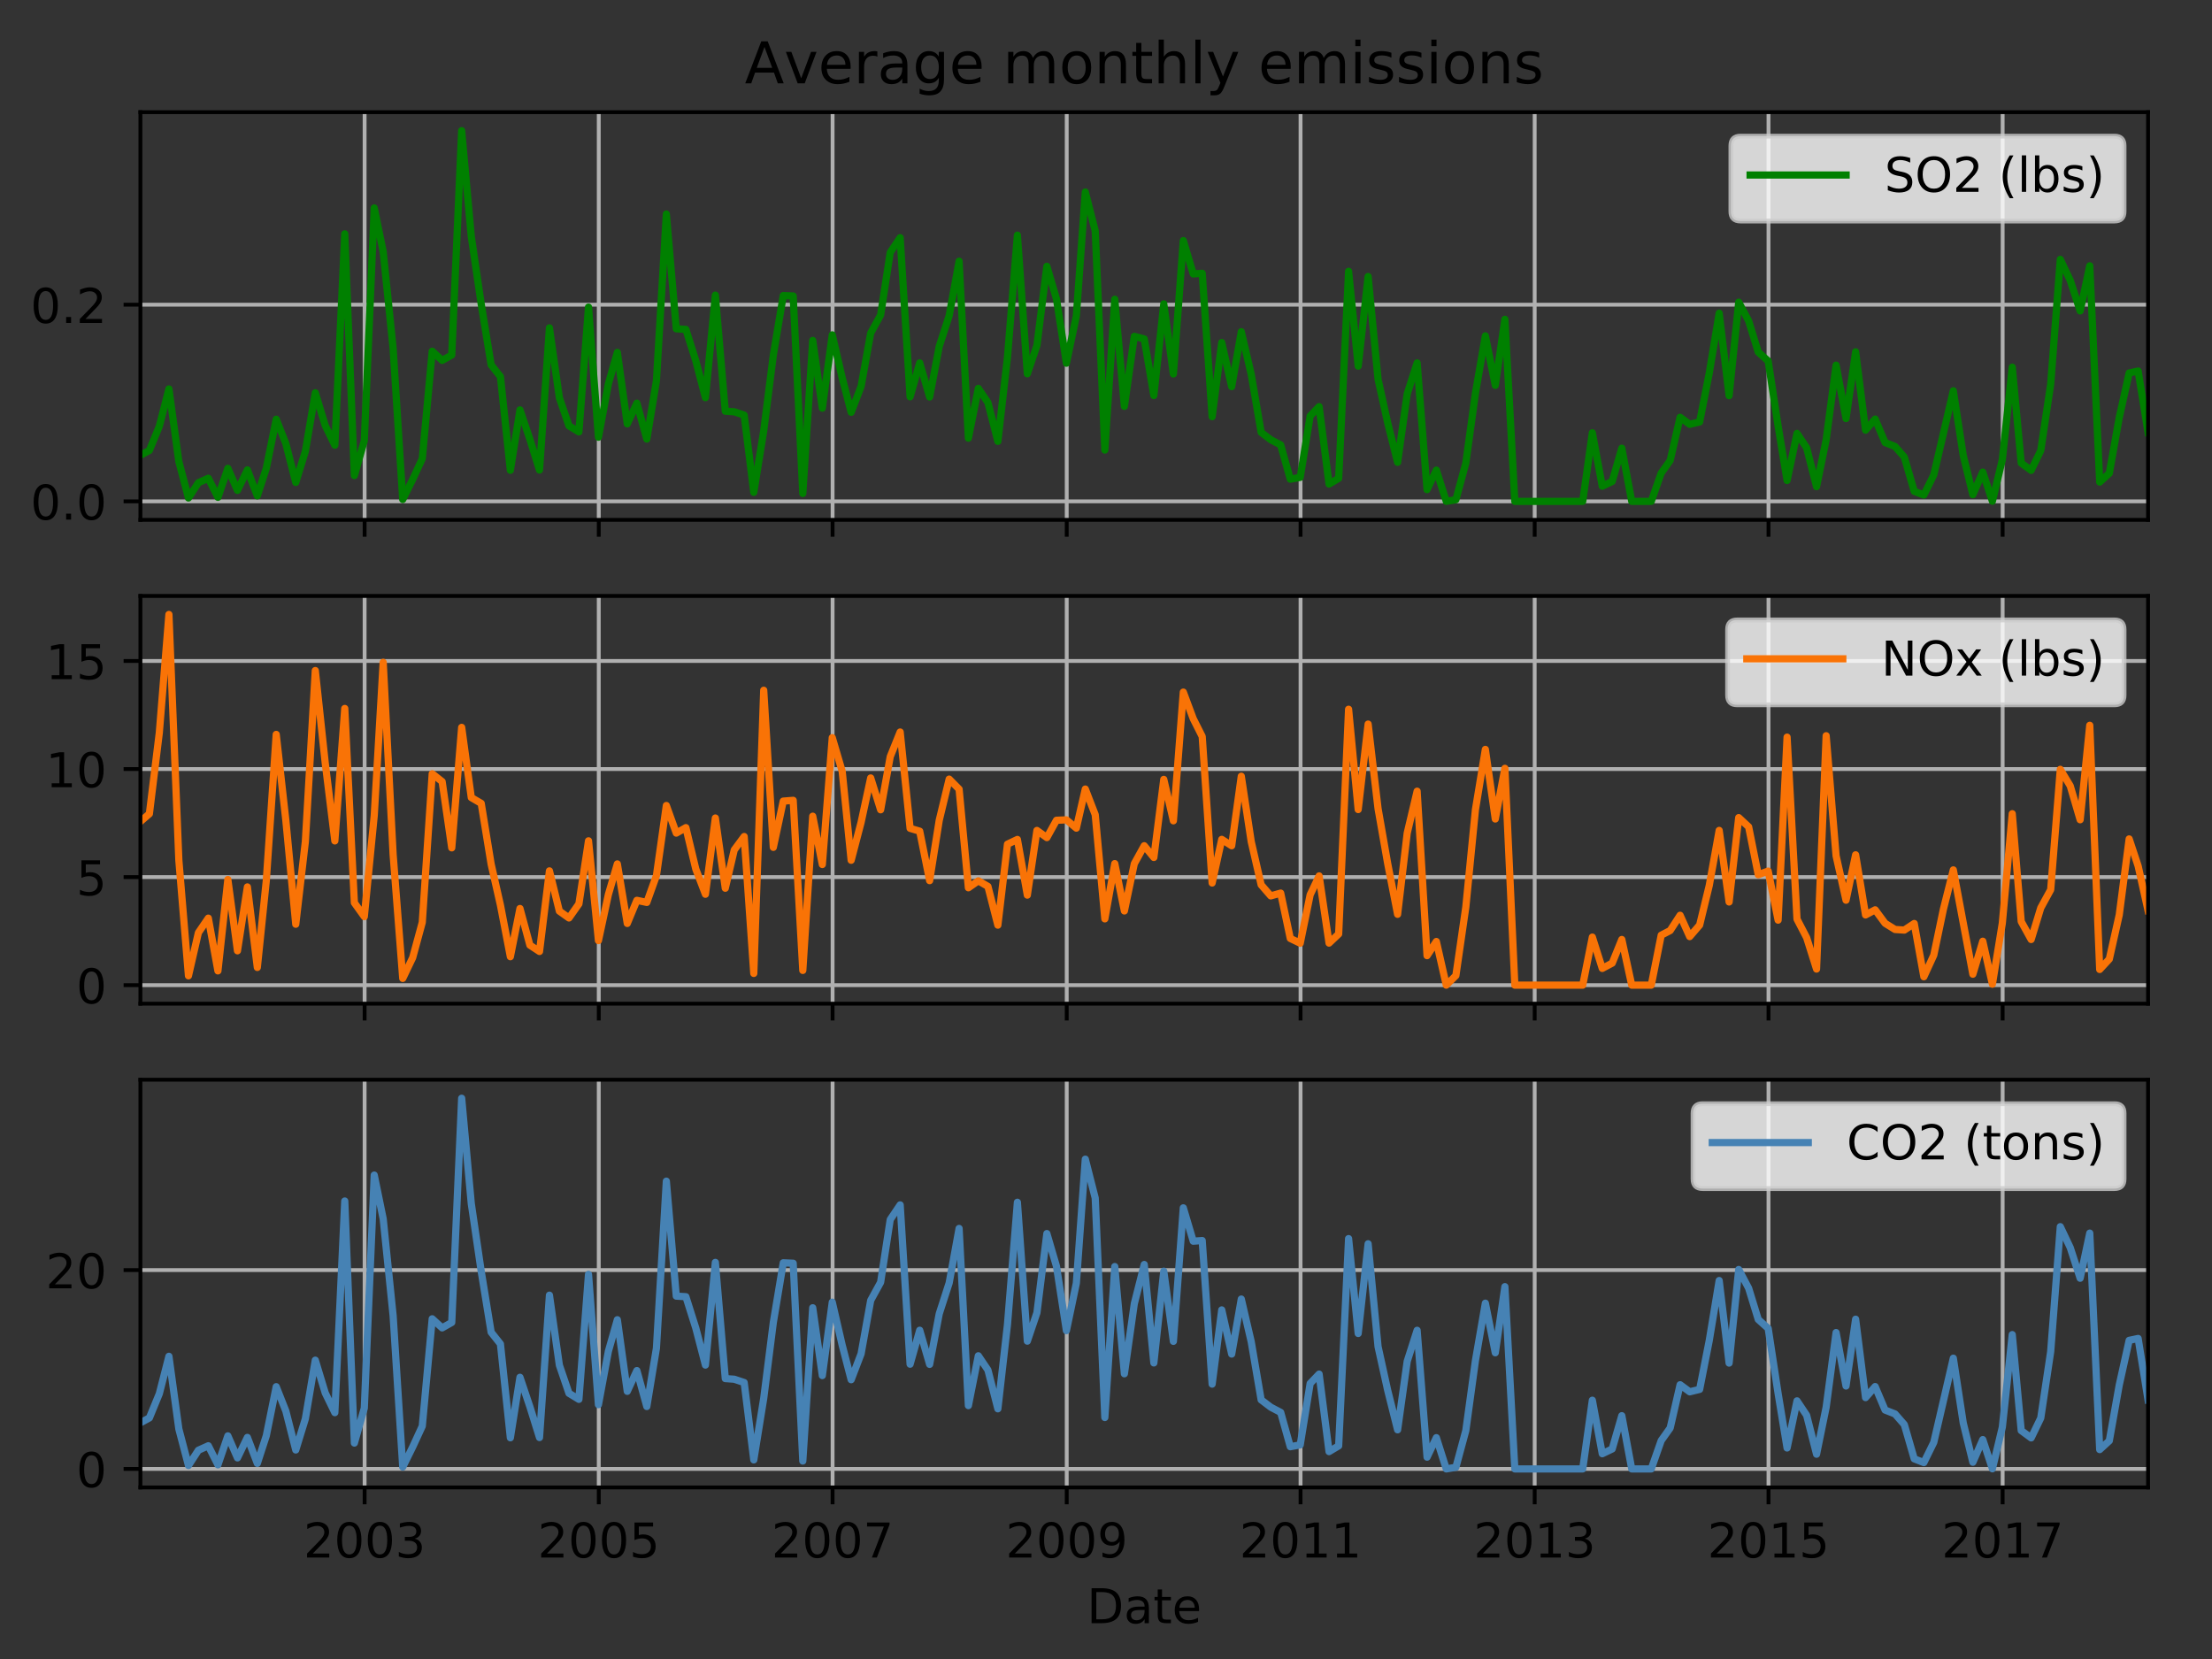 <?xml version="1.0" encoding="utf-8" standalone="no"?>
<!DOCTYPE svg PUBLIC "-//W3C//DTD SVG 1.1//EN"
  "http://www.w3.org/Graphics/SVG/1.1/DTD/svg11.dtd">
<!-- Created with matplotlib (http://matplotlib.org/) -->
<svg height="345.6pt" version="1.1" viewBox="0 0 460.8 345.6" width="460.8pt" xmlns="http://www.w3.org/2000/svg" xmlns:xlink="http://www.w3.org/1999/xlink">
 <rect x="0" y="0" width="460.8" height="345.6" fill="#333333" stroke="none"/>
 <defs>
  <style type="text/css">
*{stroke-linecap:butt;stroke-linejoin:round;}
  </style>
 </defs>
 <g id="figure_1">
  <g id="patch_1">
   <path d="M 0 345.6 
L 460.8 345.6 
L 460.8 0 
L 0 0 
z
" style="fill:none;"/>
  </g>
  <g id="axes_1">
   <g id="patch_2">
    <path d="M 29.25 108.305 
L 447.48 108.305 
L 447.48 23.365 
L 29.25 23.365 
z
" style="fill:none;"/>
   </g>
   <g id="matplotlib.axis_1">
    <g id="xtick_1">
     <g id="line2d_1">
      <path clip-path="url(#pf00d42ad98)" d="M 75.957 108.305 
L 75.957 23.365 
" style="fill:none;stroke:#b0b0b0;stroke-linecap:square;stroke-width:0.8;"/>
     </g>
     <g id="line2d_2">
      <defs>
       <path d="M 0 0 
L 0 3.5 
" id="m9c8cf3b6b3" style="stroke:#000000;stroke-width:0.8;"/>
      </defs>
      <g>
       <use style="stroke:#000000;stroke-width:0.8;" x="75.957" xlink:href="#m9c8cf3b6b3" y="108.305"/>
      </g>
     </g>
    </g>
    <g id="xtick_2">
     <g id="line2d_3">
      <path clip-path="url(#pf00d42ad98)" d="M 124.733 108.305 
L 124.733 23.365 
" style="fill:none;stroke:#b0b0b0;stroke-linecap:square;stroke-width:0.8;"/>
     </g>
     <g id="line2d_4">
      <g>
       <use style="stroke:#000000;stroke-width:0.8;" x="124.733" xlink:href="#m9c8cf3b6b3" y="108.305"/>
      </g>
     </g>
    </g>
    <g id="xtick_3">
     <g id="line2d_5">
      <path clip-path="url(#pf00d42ad98)" d="M 173.442 108.305 
L 173.442 23.365 
" style="fill:none;stroke:#b0b0b0;stroke-linecap:square;stroke-width:0.8;"/>
     </g>
     <g id="line2d_6">
      <g>
       <use style="stroke:#000000;stroke-width:0.8;" x="173.442" xlink:href="#m9c8cf3b6b3" y="108.305"/>
      </g>
     </g>
    </g>
    <g id="xtick_4">
     <g id="line2d_7">
      <path clip-path="url(#pf00d42ad98)" d="M 222.218 108.305 
L 222.218 23.365 
" style="fill:none;stroke:#b0b0b0;stroke-linecap:square;stroke-width:0.8;"/>
     </g>
     <g id="line2d_8">
      <g>
       <use style="stroke:#000000;stroke-width:0.8;" x="222.218" xlink:href="#m9c8cf3b6b3" y="108.305"/>
      </g>
     </g>
    </g>
    <g id="xtick_5">
     <g id="line2d_9">
      <path clip-path="url(#pf00d42ad98)" d="M 270.927 108.305 
L 270.927 23.365 
" style="fill:none;stroke:#b0b0b0;stroke-linecap:square;stroke-width:0.8;"/>
     </g>
     <g id="line2d_10">
      <g>
       <use style="stroke:#000000;stroke-width:0.8;" x="270.927" xlink:href="#m9c8cf3b6b3" y="108.305"/>
      </g>
     </g>
    </g>
    <g id="xtick_6">
     <g id="line2d_11">
      <path clip-path="url(#pf00d42ad98)" d="M 319.702 108.305 
L 319.702 23.365 
" style="fill:none;stroke:#b0b0b0;stroke-linecap:square;stroke-width:0.8;"/>
     </g>
     <g id="line2d_12">
      <g>
       <use style="stroke:#000000;stroke-width:0.8;" x="319.702" xlink:href="#m9c8cf3b6b3" y="108.305"/>
      </g>
     </g>
    </g>
    <g id="xtick_7">
     <g id="line2d_13">
      <path clip-path="url(#pf00d42ad98)" d="M 368.411 108.305 
L 368.411 23.365 
" style="fill:none;stroke:#b0b0b0;stroke-linecap:square;stroke-width:0.8;"/>
     </g>
     <g id="line2d_14">
      <g>
       <use style="stroke:#000000;stroke-width:0.8;" x="368.411" xlink:href="#m9c8cf3b6b3" y="108.305"/>
      </g>
     </g>
    </g>
    <g id="xtick_8">
     <g id="line2d_15">
      <path clip-path="url(#pf00d42ad98)" d="M 417.187 108.305 
L 417.187 23.365 
" style="fill:none;stroke:#b0b0b0;stroke-linecap:square;stroke-width:0.8;"/>
     </g>
     <g id="line2d_16">
      <g>
       <use style="stroke:#000000;stroke-width:0.8;" x="417.187" xlink:href="#m9c8cf3b6b3" y="108.305"/>
      </g>
     </g>
    </g>
   </g>
   <g id="matplotlib.axis_2">
    <g id="ytick_1">
     <g id="line2d_17">
      <path clip-path="url(#pf00d42ad98)" d="M 29.25 104.444 
L 447.48 104.444 
" style="fill:none;stroke:#b0b0b0;stroke-linecap:square;stroke-width:0.8;"/>
     </g>
     <g id="line2d_18">
      <defs>
       <path d="M 0 0 
L -3.5 0 
" id="m1a38ab1ca1" style="stroke:#000000;stroke-width:0.8;"/>
      </defs>
      <g>
       <use style="stroke:#000000;stroke-width:0.8;" x="29.25" xlink:href="#m1a38ab1ca1" y="104.444"/>
      </g>
     </g>
     <g id="text_1">
      <!-- 0.0 -->
      <defs>
       <path d="M 31.781 66.406 
Q 24.172 66.406 20.328 58.906 
Q 16.5 51.422 16.5 36.375 
Q 16.5 21.391 20.328 13.891 
Q 24.172 6.391 31.781 6.391 
Q 39.453 6.391 43.281 13.891 
Q 47.125 21.391 47.125 36.375 
Q 47.125 51.422 43.281 58.906 
Q 39.453 66.406 31.781 66.406 
z
M 31.781 74.219 
Q 44.047 74.219 50.516 64.516 
Q 56.984 54.828 56.984 36.375 
Q 56.984 17.969 50.516 8.266 
Q 44.047 -1.422 31.781 -1.422 
Q 19.531 -1.422 13.062 8.266 
Q 6.594 17.969 6.594 36.375 
Q 6.594 54.828 13.062 64.516 
Q 19.531 74.219 31.781 74.219 
z
" id="DejaVuSans-30"/>
       <path d="M 10.688 12.406 
L 21 12.406 
L 21 0 
L 10.688 0 
z
" id="DejaVuSans-2e"/>
      </defs>
      <g transform="translate(6.347 108.243)scale(0.1 -0.1)">
       <use xlink:href="#DejaVuSans-30"/>
       <use x="63.623" xlink:href="#DejaVuSans-2e"/>
       <use x="95.41" xlink:href="#DejaVuSans-30"/>
      </g>
     </g>
    </g>
    <g id="ytick_2">
     <g id="line2d_19">
      <path clip-path="url(#pf00d42ad98)" d="M 29.25 63.475 
L 447.48 63.475 
" style="fill:none;stroke:#b0b0b0;stroke-linecap:square;stroke-width:0.8;"/>
     </g>
     <g id="line2d_20">
      <g>
       <use style="stroke:#000000;stroke-width:0.8;" x="29.25" xlink:href="#m1a38ab1ca1" y="63.475"/>
      </g>
     </g>
     <g id="text_2">
      <!-- 0.2 -->
      <defs>
       <path d="M 19.188 8.297 
L 53.609 8.297 
L 53.609 0 
L 7.328 0 
L 7.328 8.297 
Q 12.938 14.109 22.625 23.891 
Q 32.328 33.688 34.812 36.531 
Q 39.547 41.844 41.422 45.531 
Q 43.312 49.219 43.312 52.781 
Q 43.312 58.594 39.234 62.25 
Q 35.156 65.922 28.609 65.922 
Q 23.969 65.922 18.812 64.312 
Q 13.672 62.703 7.812 59.422 
L 7.812 69.391 
Q 13.766 71.781 18.938 73 
Q 24.125 74.219 28.422 74.219 
Q 39.75 74.219 46.484 68.547 
Q 53.219 62.891 53.219 53.422 
Q 53.219 48.922 51.531 44.891 
Q 49.859 40.875 45.406 35.406 
Q 44.188 33.984 37.641 27.219 
Q 31.109 20.453 19.188 8.297 
z
" id="DejaVuSans-32"/>
      </defs>
      <g transform="translate(6.347 67.274)scale(0.1 -0.1)">
       <use xlink:href="#DejaVuSans-30"/>
       <use x="63.623" xlink:href="#DejaVuSans-2e"/>
       <use x="95.41" xlink:href="#DejaVuSans-32"/>
      </g>
     </g>
    </g>
   </g>
   <g id="line2d_21">
    <path clip-path="url(#pf00d42ad98)" d="M 29.25 94.85 
L 31.119 93.836 
L 33.187 88.806 
L 35.189 81.023 
L 37.257 96.144 
L 39.259 103.74 
L 41.327 100.558 
L 43.396 99.628 
L 45.398 103.598 
L 47.466 97.567 
L 49.468 102.151 
L 51.536 97.891 
L 53.605 103.296 
L 55.473 97.549 
L 57.541 87.335 
L 59.543 92.396 
L 61.612 100.5 
L 63.613 94.013 
L 65.682 81.826 
L 67.75 88.638 
L 69.752 92.742 
L 71.821 48.715 
L 73.822 99.064 
L 75.891 91.803 
L 77.959 43.318 
L 79.827 52.43 
L 81.896 72.584 
L 83.898 104.056 
L 85.966 99.879 
L 87.968 95.548 
L 90.036 73.169 
L 92.105 75.073 
L 94.107 73.96 
L 96.175 27.226 
L 98.177 49.259 
L 100.245 63.336 
L 102.314 76.011 
L 104.249 78.452 
L 106.317 97.968 
L 108.319 85.383 
L 110.387 91.508 
L 112.389 97.917 
L 114.458 68.304 
L 116.526 82.859 
L 118.528 88.711 
L 120.596 89.972 
L 122.598 63.975 
L 124.666 91.081 
L 126.735 79.98 
L 128.603 73.415 
L 130.672 88.304 
L 132.673 83.985 
L 134.742 91.464 
L 136.744 79.346 
L 138.812 44.593 
L 140.88 68.493 
L 142.882 68.622 
L 144.951 75.16 
L 146.952 82.839 
L 149.021 61.479 
L 151.089 85.658 
L 152.958 85.781 
L 155.026 86.476 
L 157.028 102.565 
L 159.096 89.751 
L 161.098 73.974 
L 163.167 61.572 
L 165.235 61.656 
L 167.237 102.803 
L 169.305 70.92 
L 171.307 85.024 
L 173.375 69.758 
L 175.444 78.696 
L 177.312 85.89 
L 179.381 80.5 
L 181.382 69.39 
L 183.451 65.623 
L 185.453 52.576 
L 187.521 49.519 
L 189.589 82.664 
L 191.591 75.594 
L 193.66 82.702 
L 195.661 72.159 
L 197.73 65.76 
L 199.798 54.422 
L 201.733 91.277 
L 203.802 80.907 
L 205.804 83.868 
L 207.872 91.941 
L 209.874 74.42 
L 211.942 48.986 
L 214.011 77.866 
L 216.012 71.959 
L 218.081 55.472 
L 220.083 62.294 
L 222.151 75.666 
L 224.22 65.81 
L 226.088 40 
L 228.156 48.098 
L 230.158 93.751 
L 232.226 62.347 
L 234.228 84.651 
L 236.297 70.063 
L 238.365 70.604 
L 240.367 82.391 
L 242.435 63.299 
L 244.437 77.9 
L 246.506 50.121 
L 248.574 57.064 
L 250.442 56.932 
L 252.511 86.802 
L 254.512 71.361 
L 256.581 80.546 
L 258.583 69.102 
L 260.651 77.969 
L 262.72 90.069 
L 264.721 91.6 
L 266.79 92.683 
L 268.792 99.824 
L 270.86 99.444 
L 272.928 86.668 
L 274.797 84.714 
L 276.865 100.839 
L 278.867 99.649 
L 280.935 56.523 
L 282.937 76.27 
L 285.006 57.604 
L 287.074 79.001 
L 289.076 88.07 
L 291.144 96.311 
L 293.146 82.054 
L 295.214 75.598 
L 297.283 101.999 
L 299.218 97.939 
L 301.286 104.444 
L 303.288 104.108 
L 305.357 96.468 
L 307.358 81.912 
L 309.427 69.965 
L 311.495 80.28 
L 313.497 66.522 
L 315.565 104.444 
L 329.711 104.444 
L 331.713 90.155 
L 333.781 101.286 
L 335.85 100.291 
L 337.851 93.367 
L 339.92 104.444 
L 343.99 104.444 
L 346.059 98.55 
L 347.927 95.928 
L 349.995 86.929 
L 351.997 88.397 
L 354.066 87.898 
L 356.067 77.735 
L 358.136 65.247 
L 360.204 82.425 
L 362.206 62.95 
L 364.274 66.849 
L 366.276 73.348 
L 368.345 75.206 
L 370.413 88.75 
L 372.281 100.089 
L 374.35 90.281 
L 376.352 93.276 
L 378.42 101.382 
L 380.422 91.6 
L 382.49 76.071 
L 384.559 87.193 
L 386.56 73.291 
L 388.629 89.606 
L 390.631 87.306 
L 392.699 92.191 
L 394.768 93.008 
L 396.703 95.214 
L 398.771 102.348 
L 400.773 103.127 
L 402.841 98.924 
L 406.911 81.405 
L 408.98 94.883 
L 410.982 103.054 
L 413.05 98.345 
L 415.052 104.419 
L 417.12 95.778 
L 419.189 76.495 
L 421.057 96.463 
L 423.126 97.986 
L 425.127 93.856 
L 427.196 80.031 
L 429.197 54.036 
L 431.266 58.4 
L 433.334 64.769 
L 435.336 55.375 
L 437.405 100.428 
L 439.406 98.593 
L 441.475 86.997 
L 443.543 77.696 
L 445.412 77.294 
L 447.48 90.087 
L 447.48 90.087 
" style="fill:none;stroke:#008000;stroke-linecap:square;stroke-width:1.5;"/>
   </g>
   <g id="patch_3">
    <path d="M 29.25 108.305 
L 29.25 23.365 
" style="fill:none;stroke:#000000;stroke-linecap:square;stroke-linejoin:miter;stroke-width:0.8;"/>
   </g>
   <g id="patch_4">
    <path d="M 447.48 108.305 
L 447.48 23.365 
" style="fill:none;stroke:#000000;stroke-linecap:square;stroke-linejoin:miter;stroke-width:0.8;"/>
   </g>
   <g id="patch_5">
    <path d="M 29.25 108.305 
L 447.48 108.305 
" style="fill:none;stroke:#000000;stroke-linecap:square;stroke-linejoin:miter;stroke-width:0.8;"/>
   </g>
   <g id="patch_6">
    <path d="M 29.25 23.365 
L 447.48 23.365 
" style="fill:none;stroke:#000000;stroke-linecap:square;stroke-linejoin:miter;stroke-width:0.8;"/>
   </g>
   <g id="text_3">
    <!-- Average monthly emissions -->
    <defs>
     <path d="M 34.188 63.188 
L 20.797 26.906 
L 47.609 26.906 
z
M 28.609 72.906 
L 39.797 72.906 
L 67.578 0 
L 57.328 0 
L 50.688 18.703 
L 17.828 18.703 
L 11.188 0 
L 0.781 0 
z
" id="DejaVuSans-41"/>
     <path d="M 2.984 54.688 
L 12.5 54.688 
L 29.594 8.797 
L 46.688 54.688 
L 56.203 54.688 
L 35.688 0 
L 23.484 0 
z
" id="DejaVuSans-76"/>
     <path d="M 56.203 29.594 
L 56.203 25.203 
L 14.891 25.203 
Q 15.484 15.922 20.484 11.062 
Q 25.484 6.203 34.422 6.203 
Q 39.594 6.203 44.453 7.469 
Q 49.312 8.734 54.109 11.281 
L 54.109 2.781 
Q 49.266 0.734 44.188 -0.344 
Q 39.109 -1.422 33.891 -1.422 
Q 20.797 -1.422 13.156 6.188 
Q 5.516 13.812 5.516 26.812 
Q 5.516 40.234 12.766 48.109 
Q 20.016 56 32.328 56 
Q 43.359 56 49.781 48.891 
Q 56.203 41.797 56.203 29.594 
z
M 47.219 32.234 
Q 47.125 39.594 43.094 43.984 
Q 39.062 48.391 32.422 48.391 
Q 24.906 48.391 20.391 44.141 
Q 15.875 39.891 15.188 32.172 
z
" id="DejaVuSans-65"/>
     <path d="M 41.109 46.297 
Q 39.594 47.172 37.812 47.578 
Q 36.031 48 33.891 48 
Q 26.266 48 22.188 43.047 
Q 18.109 38.094 18.109 28.812 
L 18.109 0 
L 9.078 0 
L 9.078 54.688 
L 18.109 54.688 
L 18.109 46.188 
Q 20.953 51.172 25.484 53.578 
Q 30.031 56 36.531 56 
Q 37.453 56 38.578 55.875 
Q 39.703 55.766 41.062 55.516 
z
" id="DejaVuSans-72"/>
     <path d="M 34.281 27.484 
Q 23.391 27.484 19.188 25 
Q 14.984 22.516 14.984 16.5 
Q 14.984 11.719 18.141 8.906 
Q 21.297 6.109 26.703 6.109 
Q 34.188 6.109 38.703 11.406 
Q 43.219 16.703 43.219 25.484 
L 43.219 27.484 
z
M 52.203 31.203 
L 52.203 0 
L 43.219 0 
L 43.219 8.297 
Q 40.141 3.328 35.547 0.953 
Q 30.953 -1.422 24.312 -1.422 
Q 15.922 -1.422 10.953 3.297 
Q 6 8.016 6 15.922 
Q 6 25.141 12.172 29.828 
Q 18.359 34.516 30.609 34.516 
L 43.219 34.516 
L 43.219 35.406 
Q 43.219 41.609 39.141 45 
Q 35.062 48.391 27.688 48.391 
Q 23 48.391 18.547 47.266 
Q 14.109 46.141 10.016 43.891 
L 10.016 52.203 
Q 14.938 54.109 19.578 55.047 
Q 24.219 56 28.609 56 
Q 40.484 56 46.344 49.844 
Q 52.203 43.703 52.203 31.203 
z
" id="DejaVuSans-61"/>
     <path d="M 45.406 27.984 
Q 45.406 37.75 41.375 43.109 
Q 37.359 48.484 30.078 48.484 
Q 22.859 48.484 18.828 43.109 
Q 14.797 37.75 14.797 27.984 
Q 14.797 18.266 18.828 12.891 
Q 22.859 7.516 30.078 7.516 
Q 37.359 7.516 41.375 12.891 
Q 45.406 18.266 45.406 27.984 
z
M 54.391 6.781 
Q 54.391 -7.172 48.188 -13.984 
Q 42 -20.797 29.203 -20.797 
Q 24.469 -20.797 20.266 -20.094 
Q 16.062 -19.391 12.109 -17.922 
L 12.109 -9.188 
Q 16.062 -11.328 19.922 -12.344 
Q 23.781 -13.375 27.781 -13.375 
Q 36.625 -13.375 41.016 -8.766 
Q 45.406 -4.156 45.406 5.172 
L 45.406 9.625 
Q 42.625 4.781 38.281 2.391 
Q 33.938 0 27.875 0 
Q 17.828 0 11.672 7.656 
Q 5.516 15.328 5.516 27.984 
Q 5.516 40.672 11.672 48.328 
Q 17.828 56 27.875 56 
Q 33.938 56 38.281 53.609 
Q 42.625 51.219 45.406 46.391 
L 45.406 54.688 
L 54.391 54.688 
z
" id="DejaVuSans-67"/>
     <path id="DejaVuSans-20"/>
     <path d="M 52 44.188 
Q 55.375 50.25 60.062 53.125 
Q 64.75 56 71.094 56 
Q 79.641 56 84.281 50.016 
Q 88.922 44.047 88.922 33.016 
L 88.922 0 
L 79.891 0 
L 79.891 32.719 
Q 79.891 40.578 77.094 44.375 
Q 74.312 48.188 68.609 48.188 
Q 61.625 48.188 57.562 43.547 
Q 53.516 38.922 53.516 30.906 
L 53.516 0 
L 44.484 0 
L 44.484 32.719 
Q 44.484 40.625 41.703 44.406 
Q 38.922 48.188 33.109 48.188 
Q 26.219 48.188 22.156 43.531 
Q 18.109 38.875 18.109 30.906 
L 18.109 0 
L 9.078 0 
L 9.078 54.688 
L 18.109 54.688 
L 18.109 46.188 
Q 21.188 51.219 25.484 53.609 
Q 29.781 56 35.688 56 
Q 41.656 56 45.828 52.969 
Q 50 49.953 52 44.188 
z
" id="DejaVuSans-6d"/>
     <path d="M 30.609 48.391 
Q 23.391 48.391 19.188 42.75 
Q 14.984 37.109 14.984 27.297 
Q 14.984 17.484 19.156 11.844 
Q 23.344 6.203 30.609 6.203 
Q 37.797 6.203 41.984 11.859 
Q 46.188 17.531 46.188 27.297 
Q 46.188 37.016 41.984 42.703 
Q 37.797 48.391 30.609 48.391 
z
M 30.609 56 
Q 42.328 56 49.016 48.375 
Q 55.719 40.766 55.719 27.297 
Q 55.719 13.875 49.016 6.219 
Q 42.328 -1.422 30.609 -1.422 
Q 18.844 -1.422 12.172 6.219 
Q 5.516 13.875 5.516 27.297 
Q 5.516 40.766 12.172 48.375 
Q 18.844 56 30.609 56 
z
" id="DejaVuSans-6f"/>
     <path d="M 54.891 33.016 
L 54.891 0 
L 45.906 0 
L 45.906 32.719 
Q 45.906 40.484 42.875 44.328 
Q 39.844 48.188 33.797 48.188 
Q 26.516 48.188 22.312 43.547 
Q 18.109 38.922 18.109 30.906 
L 18.109 0 
L 9.078 0 
L 9.078 54.688 
L 18.109 54.688 
L 18.109 46.188 
Q 21.344 51.125 25.703 53.562 
Q 30.078 56 35.797 56 
Q 45.219 56 50.047 50.172 
Q 54.891 44.344 54.891 33.016 
z
" id="DejaVuSans-6e"/>
     <path d="M 18.312 70.219 
L 18.312 54.688 
L 36.812 54.688 
L 36.812 47.703 
L 18.312 47.703 
L 18.312 18.016 
Q 18.312 11.328 20.141 9.422 
Q 21.969 7.516 27.594 7.516 
L 36.812 7.516 
L 36.812 0 
L 27.594 0 
Q 17.188 0 13.234 3.875 
Q 9.281 7.766 9.281 18.016 
L 9.281 47.703 
L 2.688 47.703 
L 2.688 54.688 
L 9.281 54.688 
L 9.281 70.219 
z
" id="DejaVuSans-74"/>
     <path d="M 54.891 33.016 
L 54.891 0 
L 45.906 0 
L 45.906 32.719 
Q 45.906 40.484 42.875 44.328 
Q 39.844 48.188 33.797 48.188 
Q 26.516 48.188 22.312 43.547 
Q 18.109 38.922 18.109 30.906 
L 18.109 0 
L 9.078 0 
L 9.078 75.984 
L 18.109 75.984 
L 18.109 46.188 
Q 21.344 51.125 25.703 53.562 
Q 30.078 56 35.797 56 
Q 45.219 56 50.047 50.172 
Q 54.891 44.344 54.891 33.016 
z
" id="DejaVuSans-68"/>
     <path d="M 9.422 75.984 
L 18.406 75.984 
L 18.406 0 
L 9.422 0 
z
" id="DejaVuSans-6c"/>
     <path d="M 32.172 -5.078 
Q 28.375 -14.844 24.75 -17.812 
Q 21.141 -20.797 15.094 -20.797 
L 7.906 -20.797 
L 7.906 -13.281 
L 13.188 -13.281 
Q 16.891 -13.281 18.938 -11.516 
Q 21 -9.766 23.484 -3.219 
L 25.094 0.875 
L 2.984 54.688 
L 12.5 54.688 
L 29.594 11.922 
L 46.688 54.688 
L 56.203 54.688 
z
" id="DejaVuSans-79"/>
     <path d="M 9.422 54.688 
L 18.406 54.688 
L 18.406 0 
L 9.422 0 
z
M 9.422 75.984 
L 18.406 75.984 
L 18.406 64.594 
L 9.422 64.594 
z
" id="DejaVuSans-69"/>
     <path d="M 44.281 53.078 
L 44.281 44.578 
Q 40.484 46.531 36.375 47.5 
Q 32.281 48.484 27.875 48.484 
Q 21.188 48.484 17.844 46.438 
Q 14.5 44.391 14.5 40.281 
Q 14.5 37.156 16.891 35.375 
Q 19.281 33.594 26.516 31.984 
L 29.594 31.297 
Q 39.156 29.25 43.188 25.516 
Q 47.219 21.781 47.219 15.094 
Q 47.219 7.469 41.188 3.016 
Q 35.156 -1.422 24.609 -1.422 
Q 20.219 -1.422 15.453 -0.562 
Q 10.688 0.297 5.422 2 
L 5.422 11.281 
Q 10.406 8.688 15.234 7.391 
Q 20.062 6.109 24.812 6.109 
Q 31.156 6.109 34.562 8.281 
Q 37.984 10.453 37.984 14.406 
Q 37.984 18.062 35.516 20.016 
Q 33.062 21.969 24.703 23.781 
L 21.578 24.516 
Q 13.234 26.266 9.516 29.906 
Q 5.812 33.547 5.812 39.891 
Q 5.812 47.609 11.281 51.797 
Q 16.75 56 26.812 56 
Q 31.781 56 36.172 55.266 
Q 40.578 54.547 44.281 53.078 
z
" id="DejaVuSans-73"/>
    </defs>
    <g transform="translate(155.153 17.365)scale(0.12 -0.12)">
     <use xlink:href="#DejaVuSans-41"/>
     <use x="68.33" xlink:href="#DejaVuSans-76"/>
     <use x="127.51" xlink:href="#DejaVuSans-65"/>
     <use x="189.033" xlink:href="#DejaVuSans-72"/>
     <use x="230.146" xlink:href="#DejaVuSans-61"/>
     <use x="291.426" xlink:href="#DejaVuSans-67"/>
     <use x="354.902" xlink:href="#DejaVuSans-65"/>
     <use x="416.426" xlink:href="#DejaVuSans-20"/>
     <use x="448.213" xlink:href="#DejaVuSans-6d"/>
     <use x="545.625" xlink:href="#DejaVuSans-6f"/>
     <use x="606.807" xlink:href="#DejaVuSans-6e"/>
     <use x="670.186" xlink:href="#DejaVuSans-74"/>
     <use x="709.395" xlink:href="#DejaVuSans-68"/>
     <use x="772.773" xlink:href="#DejaVuSans-6c"/>
     <use x="800.557" xlink:href="#DejaVuSans-79"/>
     <use x="859.736" xlink:href="#DejaVuSans-20"/>
     <use x="891.523" xlink:href="#DejaVuSans-65"/>
     <use x="953.047" xlink:href="#DejaVuSans-6d"/>
     <use x="1050.459" xlink:href="#DejaVuSans-69"/>
     <use x="1078.242" xlink:href="#DejaVuSans-73"/>
     <use x="1130.342" xlink:href="#DejaVuSans-73"/>
     <use x="1182.441" xlink:href="#DejaVuSans-69"/>
     <use x="1210.225" xlink:href="#DejaVuSans-6f"/>
     <use x="1271.406" xlink:href="#DejaVuSans-6e"/>
     <use x="1334.785" xlink:href="#DejaVuSans-73"/>
    </g>
   </g>
   <g id="legend_1">
    <g id="patch_7">
     <path d="M 362.58 46.043 
L 440.48 46.043 
Q 442.48 46.043 442.48 44.043 
L 442.48 30.365 
Q 442.48 28.365 440.48 28.365 
L 362.58 28.365 
Q 360.58 28.365 360.58 30.365 
L 360.58 44.043 
Q 360.58 46.043 362.58 46.043 
z
" style="fill:#ffffff;opacity:0.8;stroke:#cccccc;stroke-linejoin:miter;"/>
    </g>
    <g id="line2d_22">
     <path d="M 364.58 36.463 
L 384.58 36.463 
" style="fill:none;stroke:#008000;stroke-linecap:square;stroke-width:1.5;"/>
    </g>
    <g id="line2d_23"/>
    <g id="text_4">
     <!-- SO2 (lbs) -->
     <defs>
      <path d="M 53.516 70.516 
L 53.516 60.891 
Q 47.906 63.578 42.922 64.891 
Q 37.938 66.219 33.297 66.219 
Q 25.25 66.219 20.875 63.094 
Q 16.5 59.969 16.5 54.203 
Q 16.5 49.359 19.406 46.891 
Q 22.312 44.438 30.422 42.922 
L 36.375 41.703 
Q 47.406 39.594 52.656 34.297 
Q 57.906 29 57.906 20.125 
Q 57.906 9.516 50.797 4.047 
Q 43.703 -1.422 29.984 -1.422 
Q 24.812 -1.422 18.969 -0.25 
Q 13.141 0.922 6.891 3.219 
L 6.891 13.375 
Q 12.891 10.016 18.656 8.297 
Q 24.422 6.594 29.984 6.594 
Q 38.422 6.594 43.016 9.906 
Q 47.609 13.234 47.609 19.391 
Q 47.609 24.75 44.312 27.781 
Q 41.016 30.812 33.5 32.328 
L 27.484 33.5 
Q 16.453 35.688 11.516 40.375 
Q 6.594 45.062 6.594 53.422 
Q 6.594 63.094 13.406 68.656 
Q 20.219 74.219 32.172 74.219 
Q 37.312 74.219 42.625 73.281 
Q 47.953 72.359 53.516 70.516 
z
" id="DejaVuSans-53"/>
      <path d="M 39.406 66.219 
Q 28.656 66.219 22.328 58.203 
Q 16.016 50.203 16.016 36.375 
Q 16.016 22.609 22.328 14.594 
Q 28.656 6.594 39.406 6.594 
Q 50.141 6.594 56.422 14.594 
Q 62.703 22.609 62.703 36.375 
Q 62.703 50.203 56.422 58.203 
Q 50.141 66.219 39.406 66.219 
z
M 39.406 74.219 
Q 54.734 74.219 63.906 63.938 
Q 73.094 53.656 73.094 36.375 
Q 73.094 19.141 63.906 8.859 
Q 54.734 -1.422 39.406 -1.422 
Q 24.031 -1.422 14.812 8.828 
Q 5.609 19.094 5.609 36.375 
Q 5.609 53.656 14.812 63.938 
Q 24.031 74.219 39.406 74.219 
z
" id="DejaVuSans-4f"/>
      <path d="M 31 75.875 
Q 24.469 64.656 21.281 53.656 
Q 18.109 42.672 18.109 31.391 
Q 18.109 20.125 21.312 9.062 
Q 24.516 -2 31 -13.188 
L 23.188 -13.188 
Q 15.875 -1.703 12.234 9.375 
Q 8.594 20.453 8.594 31.391 
Q 8.594 42.281 12.203 53.312 
Q 15.828 64.359 23.188 75.875 
z
" id="DejaVuSans-28"/>
      <path d="M 48.688 27.297 
Q 48.688 37.203 44.609 42.844 
Q 40.531 48.484 33.406 48.484 
Q 26.266 48.484 22.188 42.844 
Q 18.109 37.203 18.109 27.297 
Q 18.109 17.391 22.188 11.75 
Q 26.266 6.109 33.406 6.109 
Q 40.531 6.109 44.609 11.75 
Q 48.688 17.391 48.688 27.297 
z
M 18.109 46.391 
Q 20.953 51.266 25.266 53.625 
Q 29.594 56 35.594 56 
Q 45.562 56 51.781 48.094 
Q 58.016 40.188 58.016 27.297 
Q 58.016 14.406 51.781 6.484 
Q 45.562 -1.422 35.594 -1.422 
Q 29.594 -1.422 25.266 0.953 
Q 20.953 3.328 18.109 8.203 
L 18.109 0 
L 9.078 0 
L 9.078 75.984 
L 18.109 75.984 
z
" id="DejaVuSans-62"/>
      <path d="M 8.016 75.875 
L 15.828 75.875 
Q 23.141 64.359 26.781 53.312 
Q 30.422 42.281 30.422 31.391 
Q 30.422 20.453 26.781 9.375 
Q 23.141 -1.703 15.828 -13.188 
L 8.016 -13.188 
Q 14.5 -2 17.703 9.062 
Q 20.906 20.125 20.906 31.391 
Q 20.906 42.672 17.703 53.656 
Q 14.5 64.656 8.016 75.875 
z
" id="DejaVuSans-29"/>
     </defs>
     <g transform="translate(392.58 39.963)scale(0.1 -0.1)">
      <use xlink:href="#DejaVuSans-53"/>
      <use x="63.477" xlink:href="#DejaVuSans-4f"/>
      <use x="142.188" xlink:href="#DejaVuSans-32"/>
      <use x="205.811" xlink:href="#DejaVuSans-20"/>
      <use x="237.598" xlink:href="#DejaVuSans-28"/>
      <use x="276.611" xlink:href="#DejaVuSans-6c"/>
      <use x="304.395" xlink:href="#DejaVuSans-62"/>
      <use x="367.871" xlink:href="#DejaVuSans-73"/>
      <use x="419.971" xlink:href="#DejaVuSans-29"/>
     </g>
    </g>
   </g>
  </g>
  <g id="axes_2">
   <g id="patch_8">
    <path d="M 29.25 209.084 
L 447.48 209.084 
L 447.48 124.145 
L 29.25 124.145 
z
" style="fill:none;"/>
   </g>
   <g id="matplotlib.axis_3">
    <g id="xtick_9">
     <g id="line2d_24">
      <path clip-path="url(#p4811fe6cca)" d="M 75.957 209.084 
L 75.957 124.145 
" style="fill:none;stroke:#b0b0b0;stroke-linecap:square;stroke-width:0.8;"/>
     </g>
     <g id="line2d_25">
      <g>
       <use style="stroke:#000000;stroke-width:0.8;" x="75.957" xlink:href="#m9c8cf3b6b3" y="209.084"/>
      </g>
     </g>
    </g>
    <g id="xtick_10">
     <g id="line2d_26">
      <path clip-path="url(#p4811fe6cca)" d="M 124.733 209.084 
L 124.733 124.145 
" style="fill:none;stroke:#b0b0b0;stroke-linecap:square;stroke-width:0.8;"/>
     </g>
     <g id="line2d_27">
      <g>
       <use style="stroke:#000000;stroke-width:0.8;" x="124.733" xlink:href="#m9c8cf3b6b3" y="209.084"/>
      </g>
     </g>
    </g>
    <g id="xtick_11">
     <g id="line2d_28">
      <path clip-path="url(#p4811fe6cca)" d="M 173.442 209.084 
L 173.442 124.145 
" style="fill:none;stroke:#b0b0b0;stroke-linecap:square;stroke-width:0.8;"/>
     </g>
     <g id="line2d_29">
      <g>
       <use style="stroke:#000000;stroke-width:0.8;" x="173.442" xlink:href="#m9c8cf3b6b3" y="209.084"/>
      </g>
     </g>
    </g>
    <g id="xtick_12">
     <g id="line2d_30">
      <path clip-path="url(#p4811fe6cca)" d="M 222.218 209.084 
L 222.218 124.145 
" style="fill:none;stroke:#b0b0b0;stroke-linecap:square;stroke-width:0.8;"/>
     </g>
     <g id="line2d_31">
      <g>
       <use style="stroke:#000000;stroke-width:0.8;" x="222.218" xlink:href="#m9c8cf3b6b3" y="209.084"/>
      </g>
     </g>
    </g>
    <g id="xtick_13">
     <g id="line2d_32">
      <path clip-path="url(#p4811fe6cca)" d="M 270.927 209.084 
L 270.927 124.145 
" style="fill:none;stroke:#b0b0b0;stroke-linecap:square;stroke-width:0.8;"/>
     </g>
     <g id="line2d_33">
      <g>
       <use style="stroke:#000000;stroke-width:0.8;" x="270.927" xlink:href="#m9c8cf3b6b3" y="209.084"/>
      </g>
     </g>
    </g>
    <g id="xtick_14">
     <g id="line2d_34">
      <path clip-path="url(#p4811fe6cca)" d="M 319.702 209.084 
L 319.702 124.145 
" style="fill:none;stroke:#b0b0b0;stroke-linecap:square;stroke-width:0.8;"/>
     </g>
     <g id="line2d_35">
      <g>
       <use style="stroke:#000000;stroke-width:0.8;" x="319.702" xlink:href="#m9c8cf3b6b3" y="209.084"/>
      </g>
     </g>
    </g>
    <g id="xtick_15">
     <g id="line2d_36">
      <path clip-path="url(#p4811fe6cca)" d="M 368.411 209.084 
L 368.411 124.145 
" style="fill:none;stroke:#b0b0b0;stroke-linecap:square;stroke-width:0.8;"/>
     </g>
     <g id="line2d_37">
      <g>
       <use style="stroke:#000000;stroke-width:0.8;" x="368.411" xlink:href="#m9c8cf3b6b3" y="209.084"/>
      </g>
     </g>
    </g>
    <g id="xtick_16">
     <g id="line2d_38">
      <path clip-path="url(#p4811fe6cca)" d="M 417.187 209.084 
L 417.187 124.145 
" style="fill:none;stroke:#b0b0b0;stroke-linecap:square;stroke-width:0.8;"/>
     </g>
     <g id="line2d_39">
      <g>
       <use style="stroke:#000000;stroke-width:0.8;" x="417.187" xlink:href="#m9c8cf3b6b3" y="209.084"/>
      </g>
     </g>
    </g>
   </g>
   <g id="matplotlib.axis_4">
    <g id="ytick_3">
     <g id="line2d_40">
      <path clip-path="url(#p4811fe6cca)" d="M 29.25 205.223 
L 447.48 205.223 
" style="fill:none;stroke:#b0b0b0;stroke-linecap:square;stroke-width:0.8;"/>
     </g>
     <g id="line2d_41">
      <g>
       <use style="stroke:#000000;stroke-width:0.8;" x="29.25" xlink:href="#m1a38ab1ca1" y="205.223"/>
      </g>
     </g>
     <g id="text_5">
      <!-- 0 -->
      <g transform="translate(15.888 209.022)scale(0.1 -0.1)">
       <use xlink:href="#DejaVuSans-30"/>
      </g>
     </g>
    </g>
    <g id="ytick_4">
     <g id="line2d_42">
      <path clip-path="url(#p4811fe6cca)" d="M 29.25 182.712 
L 447.48 182.712 
" style="fill:none;stroke:#b0b0b0;stroke-linecap:square;stroke-width:0.8;"/>
     </g>
     <g id="line2d_43">
      <g>
       <use style="stroke:#000000;stroke-width:0.8;" x="29.25" xlink:href="#m1a38ab1ca1" y="182.712"/>
      </g>
     </g>
     <g id="text_6">
      <!-- 5 -->
      <defs>
       <path d="M 10.797 72.906 
L 49.516 72.906 
L 49.516 64.594 
L 19.828 64.594 
L 19.828 46.734 
Q 21.969 47.469 24.109 47.828 
Q 26.266 48.188 28.422 48.188 
Q 40.625 48.188 47.75 41.5 
Q 54.891 34.812 54.891 23.391 
Q 54.891 11.625 47.562 5.094 
Q 40.234 -1.422 26.906 -1.422 
Q 22.312 -1.422 17.547 -0.641 
Q 12.797 0.141 7.719 1.703 
L 7.719 11.625 
Q 12.109 9.234 16.797 8.062 
Q 21.484 6.891 26.703 6.891 
Q 35.156 6.891 40.078 11.328 
Q 45.016 15.766 45.016 23.391 
Q 45.016 31 40.078 35.438 
Q 35.156 39.891 26.703 39.891 
Q 22.75 39.891 18.812 39.016 
Q 14.891 38.141 10.797 36.281 
z
" id="DejaVuSans-35"/>
      </defs>
      <g transform="translate(15.888 186.511)scale(0.1 -0.1)">
       <use xlink:href="#DejaVuSans-35"/>
      </g>
     </g>
    </g>
    <g id="ytick_5">
     <g id="line2d_44">
      <path clip-path="url(#p4811fe6cca)" d="M 29.25 160.2 
L 447.48 160.2 
" style="fill:none;stroke:#b0b0b0;stroke-linecap:square;stroke-width:0.8;"/>
     </g>
     <g id="line2d_45">
      <g>
       <use style="stroke:#000000;stroke-width:0.8;" x="29.25" xlink:href="#m1a38ab1ca1" y="160.2"/>
      </g>
     </g>
     <g id="text_7">
      <!-- 10 -->
      <defs>
       <path d="M 12.406 8.297 
L 28.516 8.297 
L 28.516 63.922 
L 10.984 60.406 
L 10.984 69.391 
L 28.422 72.906 
L 38.281 72.906 
L 38.281 8.297 
L 54.391 8.297 
L 54.391 0 
L 12.406 0 
z
" id="DejaVuSans-31"/>
      </defs>
      <g transform="translate(9.525 164)scale(0.1 -0.1)">
       <use xlink:href="#DejaVuSans-31"/>
       <use x="63.623" xlink:href="#DejaVuSans-30"/>
      </g>
     </g>
    </g>
    <g id="ytick_6">
     <g id="line2d_46">
      <path clip-path="url(#p4811fe6cca)" d="M 29.25 137.689 
L 447.48 137.689 
" style="fill:none;stroke:#b0b0b0;stroke-linecap:square;stroke-width:0.8;"/>
     </g>
     <g id="line2d_47">
      <g>
       <use style="stroke:#000000;stroke-width:0.8;" x="29.25" xlink:href="#m1a38ab1ca1" y="137.689"/>
      </g>
     </g>
     <g id="text_8">
      <!-- 15 -->
      <g transform="translate(9.525 141.488)scale(0.1 -0.1)">
       <use xlink:href="#DejaVuSans-31"/>
       <use x="63.623" xlink:href="#DejaVuSans-35"/>
      </g>
     </g>
    </g>
   </g>
   <g id="line2d_48">
    <path clip-path="url(#p4811fe6cca)" d="M 29.25 171.141 
L 31.119 169.526 
L 33.187 152.646 
L 35.189 128.005 
L 37.257 179.214 
L 39.259 203.279 
L 41.327 194.297 
L 43.396 191.266 
L 45.398 202.252 
L 47.466 183.215 
L 49.468 198.069 
L 51.536 184.763 
L 53.605 201.539 
L 55.473 183.468 
L 57.541 152.99 
L 59.543 170.869 
L 61.612 192.535 
L 63.613 175.313 
L 65.682 139.689 
L 67.75 158.936 
L 69.752 175.176 
L 71.821 147.585 
L 73.822 188.065 
L 75.891 190.952 
L 77.959 169.89 
L 79.827 137.971 
L 81.896 178.028 
L 83.898 203.821 
L 85.966 199.502 
L 87.968 192.141 
L 90.036 161.177 
L 92.105 162.819 
L 94.107 176.625 
L 96.175 151.524 
L 98.177 166.148 
L 100.245 167.354 
L 102.314 180.023 
L 104.249 188.553 
L 106.317 199.299 
L 108.319 189.256 
L 110.387 196.893 
L 112.389 198.211 
L 114.458 181.418 
L 116.526 189.799 
L 118.528 191.229 
L 120.596 188.294 
L 122.598 175.157 
L 124.666 195.942 
L 126.735 186.345 
L 128.603 179.968 
L 130.672 192.372 
L 132.673 187.556 
L 134.742 187.99 
L 136.744 182.409 
L 138.812 167.8 
L 140.88 173.549 
L 142.882 172.413 
L 144.951 181.048 
L 146.952 186.288 
L 149.021 170.411 
L 151.089 185.035 
L 152.958 177.056 
L 155.026 174.263 
L 157.028 202.786 
L 159.096 143.795 
L 161.098 176.521 
L 163.167 166.886 
L 165.235 166.722 
L 167.237 202.159 
L 169.305 170.028 
L 171.307 180.092 
L 173.375 153.664 
L 175.444 160.679 
L 177.312 179.209 
L 179.381 171.309 
L 181.382 162.059 
L 183.451 168.692 
L 185.453 157.624 
L 187.521 152.49 
L 189.589 172.557 
L 191.591 173.148 
L 193.66 183.457 
L 195.661 170.866 
L 197.73 162.302 
L 199.798 164.397 
L 201.733 184.94 
L 203.802 183.487 
L 205.804 184.653 
L 207.872 192.722 
L 209.874 175.858 
L 211.942 174.872 
L 214.011 186.469 
L 216.012 172.997 
L 218.081 174.491 
L 220.083 170.873 
L 222.151 170.793 
L 224.22 172.517 
L 226.088 164.376 
L 228.156 169.722 
L 230.158 191.414 
L 232.226 179.903 
L 234.228 189.77 
L 236.297 179.925 
L 238.365 176.182 
L 240.367 178.628 
L 242.435 162.361 
L 244.437 170.988 
L 246.506 144.178 
L 248.574 149.718 
L 250.442 153.427 
L 252.511 183.944 
L 254.512 174.854 
L 256.581 176.186 
L 258.583 161.705 
L 260.651 175.309 
L 262.72 184.321 
L 264.721 186.631 
L 266.79 186.046 
L 268.792 195.492 
L 270.86 196.493 
L 272.928 186.405 
L 274.797 182.465 
L 276.865 196.465 
L 278.867 194.567 
L 280.935 147.748 
L 282.937 168.643 
L 285.006 150.838 
L 287.074 168.454 
L 289.076 179.869 
L 291.144 190.466 
L 293.146 173.55 
L 295.214 164.819 
L 297.283 199.08 
L 299.218 196.13 
L 301.286 205.223 
L 303.288 203.23 
L 305.357 188.958 
L 307.358 168.682 
L 309.427 156.115 
L 311.495 170.612 
L 313.497 160.059 
L 315.565 205.223 
L 329.711 205.223 
L 331.713 195.211 
L 333.781 201.737 
L 335.85 200.638 
L 337.851 195.711 
L 339.92 205.223 
L 343.99 205.223 
L 346.059 194.819 
L 347.927 193.848 
L 349.995 190.667 
L 351.997 195.11 
L 354.066 192.702 
L 356.067 184.473 
L 358.136 172.992 
L 360.204 187.897 
L 362.206 170.322 
L 364.274 172.246 
L 366.276 182.221 
L 368.345 181.46 
L 370.413 191.681 
L 372.281 153.559 
L 374.35 191.472 
L 376.352 195.321 
L 378.42 201.873 
L 380.422 153.264 
L 382.49 178.28 
L 384.559 187.529 
L 386.56 178.07 
L 388.629 190.599 
L 390.631 189.534 
L 392.699 192.34 
L 394.768 193.625 
L 396.703 193.753 
L 398.771 192.381 
L 400.773 203.475 
L 402.841 198.978 
L 404.843 189.418 
L 406.911 181.214 
L 410.982 202.944 
L 413.05 196.075 
L 415.052 205.026 
L 417.12 192.316 
L 419.189 169.513 
L 421.057 191.968 
L 423.126 195.715 
L 425.127 189.132 
L 427.196 185.348 
L 429.197 160.272 
L 431.266 163.716 
L 433.334 170.768 
L 435.336 151.092 
L 437.405 201.96 
L 439.406 199.798 
L 441.475 190.605 
L 443.543 174.765 
L 445.412 180.406 
L 447.48 189.679 
L 447.48 189.679 
" style="fill:none;stroke:#f97306;stroke-linecap:square;stroke-width:1.5;"/>
   </g>
   <g id="patch_9">
    <path d="M 29.25 209.084 
L 29.25 124.145 
" style="fill:none;stroke:#000000;stroke-linecap:square;stroke-linejoin:miter;stroke-width:0.8;"/>
   </g>
   <g id="patch_10">
    <path d="M 447.48 209.084 
L 447.48 124.145 
" style="fill:none;stroke:#000000;stroke-linecap:square;stroke-linejoin:miter;stroke-width:0.8;"/>
   </g>
   <g id="patch_11">
    <path d="M 29.25 209.084 
L 447.48 209.084 
" style="fill:none;stroke:#000000;stroke-linecap:square;stroke-linejoin:miter;stroke-width:0.8;"/>
   </g>
   <g id="patch_12">
    <path d="M 29.25 124.145 
L 447.48 124.145 
" style="fill:none;stroke:#000000;stroke-linecap:square;stroke-linejoin:miter;stroke-width:0.8;"/>
   </g>
   <g id="legend_2">
    <g id="patch_13">
     <path d="M 361.891 146.823 
L 440.48 146.823 
Q 442.48 146.823 442.48 144.823 
L 442.48 131.145 
Q 442.48 129.145 440.48 129.145 
L 361.891 129.145 
Q 359.891 129.145 359.891 131.145 
L 359.891 144.823 
Q 359.891 146.823 361.891 146.823 
z
" style="fill:#ffffff;opacity:0.8;stroke:#cccccc;stroke-linejoin:miter;"/>
    </g>
    <g id="line2d_49">
     <path d="M 363.891 137.243 
L 383.891 137.243 
" style="fill:none;stroke:#f97306;stroke-linecap:square;stroke-width:1.5;"/>
    </g>
    <g id="line2d_50"/>
    <g id="text_9">
     <!-- NOx (lbs) -->
     <defs>
      <path d="M 9.812 72.906 
L 23.094 72.906 
L 55.422 11.922 
L 55.422 72.906 
L 64.984 72.906 
L 64.984 0 
L 51.703 0 
L 19.391 60.984 
L 19.391 0 
L 9.812 0 
z
" id="DejaVuSans-4e"/>
      <path d="M 54.891 54.688 
L 35.109 28.078 
L 55.906 0 
L 45.312 0 
L 29.391 21.484 
L 13.484 0 
L 2.875 0 
L 24.125 28.609 
L 4.688 54.688 
L 15.281 54.688 
L 29.781 35.203 
L 44.281 54.688 
z
" id="DejaVuSans-78"/>
     </defs>
     <g transform="translate(391.891 140.743)scale(0.1 -0.1)">
      <use xlink:href="#DejaVuSans-4e"/>
      <use x="74.805" xlink:href="#DejaVuSans-4f"/>
      <use x="153.516" xlink:href="#DejaVuSans-78"/>
      <use x="212.695" xlink:href="#DejaVuSans-20"/>
      <use x="244.482" xlink:href="#DejaVuSans-28"/>
      <use x="283.496" xlink:href="#DejaVuSans-6c"/>
      <use x="311.279" xlink:href="#DejaVuSans-62"/>
      <use x="374.756" xlink:href="#DejaVuSans-73"/>
      <use x="426.855" xlink:href="#DejaVuSans-29"/>
     </g>
    </g>
   </g>
  </g>
  <g id="axes_3">
   <g id="patch_14">
    <path d="M 29.25 309.863 
L 447.48 309.863 
L 447.48 224.924 
L 29.25 224.924 
z
" style="fill:none;"/>
   </g>
   <g id="matplotlib.axis_5">
    <g id="xtick_17">
     <g id="line2d_51">
      <path clip-path="url(#p8d5ee8a138)" d="M 75.957 309.863 
L 75.957 224.924 
" style="fill:none;stroke:#b0b0b0;stroke-linecap:square;stroke-width:0.8;"/>
     </g>
     <g id="line2d_52">
      <g>
       <use style="stroke:#000000;stroke-width:0.8;" x="75.957" xlink:href="#m9c8cf3b6b3" y="309.863"/>
      </g>
     </g>
     <g id="text_10">
      <!-- 2003 -->
      <defs>
       <path d="M 40.578 39.312 
Q 47.656 37.797 51.625 33 
Q 55.609 28.219 55.609 21.188 
Q 55.609 10.406 48.188 4.484 
Q 40.766 -1.422 27.094 -1.422 
Q 22.516 -1.422 17.656 -0.516 
Q 12.797 0.391 7.625 2.203 
L 7.625 11.719 
Q 11.719 9.328 16.594 8.109 
Q 21.484 6.891 26.812 6.891 
Q 36.078 6.891 40.938 10.547 
Q 45.797 14.203 45.797 21.188 
Q 45.797 27.641 41.281 31.266 
Q 36.766 34.906 28.719 34.906 
L 20.219 34.906 
L 20.219 43.016 
L 29.109 43.016 
Q 36.375 43.016 40.234 45.922 
Q 44.094 48.828 44.094 54.297 
Q 44.094 59.906 40.109 62.906 
Q 36.141 65.922 28.719 65.922 
Q 24.656 65.922 20.016 65.031 
Q 15.375 64.156 9.812 62.312 
L 9.812 71.094 
Q 15.438 72.656 20.344 73.438 
Q 25.25 74.219 29.594 74.219 
Q 40.828 74.219 47.359 69.109 
Q 53.906 64.016 53.906 55.328 
Q 53.906 49.266 50.438 45.094 
Q 46.969 40.922 40.578 39.312 
z
" id="DejaVuSans-33"/>
      </defs>
      <g transform="translate(63.232 324.462)scale(0.1 -0.1)">
       <use xlink:href="#DejaVuSans-32"/>
       <use x="63.623" xlink:href="#DejaVuSans-30"/>
       <use x="127.246" xlink:href="#DejaVuSans-30"/>
       <use x="190.869" xlink:href="#DejaVuSans-33"/>
      </g>
     </g>
    </g>
    <g id="xtick_18">
     <g id="line2d_53">
      <path clip-path="url(#p8d5ee8a138)" d="M 124.733 309.863 
L 124.733 224.924 
" style="fill:none;stroke:#b0b0b0;stroke-linecap:square;stroke-width:0.8;"/>
     </g>
     <g id="line2d_54">
      <g>
       <use style="stroke:#000000;stroke-width:0.8;" x="124.733" xlink:href="#m9c8cf3b6b3" y="309.863"/>
      </g>
     </g>
     <g id="text_11">
      <!-- 2005 -->
      <g transform="translate(112.008 324.462)scale(0.1 -0.1)">
       <use xlink:href="#DejaVuSans-32"/>
       <use x="63.623" xlink:href="#DejaVuSans-30"/>
       <use x="127.246" xlink:href="#DejaVuSans-30"/>
       <use x="190.869" xlink:href="#DejaVuSans-35"/>
      </g>
     </g>
    </g>
    <g id="xtick_19">
     <g id="line2d_55">
      <path clip-path="url(#p8d5ee8a138)" d="M 173.442 309.863 
L 173.442 224.924 
" style="fill:none;stroke:#b0b0b0;stroke-linecap:square;stroke-width:0.8;"/>
     </g>
     <g id="line2d_56">
      <g>
       <use style="stroke:#000000;stroke-width:0.8;" x="173.442" xlink:href="#m9c8cf3b6b3" y="309.863"/>
      </g>
     </g>
     <g id="text_12">
      <!-- 2007 -->
      <defs>
       <path d="M 8.203 72.906 
L 55.078 72.906 
L 55.078 68.703 
L 28.609 0 
L 18.312 0 
L 43.219 64.594 
L 8.203 64.594 
z
" id="DejaVuSans-37"/>
      </defs>
      <g transform="translate(160.717 324.462)scale(0.1 -0.1)">
       <use xlink:href="#DejaVuSans-32"/>
       <use x="63.623" xlink:href="#DejaVuSans-30"/>
       <use x="127.246" xlink:href="#DejaVuSans-30"/>
       <use x="190.869" xlink:href="#DejaVuSans-37"/>
      </g>
     </g>
    </g>
    <g id="xtick_20">
     <g id="line2d_57">
      <path clip-path="url(#p8d5ee8a138)" d="M 222.218 309.863 
L 222.218 224.924 
" style="fill:none;stroke:#b0b0b0;stroke-linecap:square;stroke-width:0.8;"/>
     </g>
     <g id="line2d_58">
      <g>
       <use style="stroke:#000000;stroke-width:0.8;" x="222.218" xlink:href="#m9c8cf3b6b3" y="309.863"/>
      </g>
     </g>
     <g id="text_13">
      <!-- 2009 -->
      <defs>
       <path d="M 10.984 1.516 
L 10.984 10.5 
Q 14.703 8.734 18.5 7.812 
Q 22.312 6.891 25.984 6.891 
Q 35.75 6.891 40.891 13.453 
Q 46.047 20.016 46.781 33.406 
Q 43.953 29.203 39.594 26.953 
Q 35.25 24.703 29.984 24.703 
Q 19.047 24.703 12.672 31.312 
Q 6.297 37.938 6.297 49.422 
Q 6.297 60.641 12.938 67.422 
Q 19.578 74.219 30.609 74.219 
Q 43.266 74.219 49.922 64.516 
Q 56.594 54.828 56.594 36.375 
Q 56.594 19.141 48.406 8.859 
Q 40.234 -1.422 26.422 -1.422 
Q 22.703 -1.422 18.891 -0.688 
Q 15.094 0.047 10.984 1.516 
z
M 30.609 32.422 
Q 37.25 32.422 41.125 36.953 
Q 45.016 41.5 45.016 49.422 
Q 45.016 57.281 41.125 61.844 
Q 37.25 66.406 30.609 66.406 
Q 23.969 66.406 20.094 61.844 
Q 16.219 57.281 16.219 49.422 
Q 16.219 41.5 20.094 36.953 
Q 23.969 32.422 30.609 32.422 
z
" id="DejaVuSans-39"/>
      </defs>
      <g transform="translate(209.493 324.462)scale(0.1 -0.1)">
       <use xlink:href="#DejaVuSans-32"/>
       <use x="63.623" xlink:href="#DejaVuSans-30"/>
       <use x="127.246" xlink:href="#DejaVuSans-30"/>
       <use x="190.869" xlink:href="#DejaVuSans-39"/>
      </g>
     </g>
    </g>
    <g id="xtick_21">
     <g id="line2d_59">
      <path clip-path="url(#p8d5ee8a138)" d="M 270.927 309.863 
L 270.927 224.924 
" style="fill:none;stroke:#b0b0b0;stroke-linecap:square;stroke-width:0.8;"/>
     </g>
     <g id="line2d_60">
      <g>
       <use style="stroke:#000000;stroke-width:0.8;" x="270.927" xlink:href="#m9c8cf3b6b3" y="309.863"/>
      </g>
     </g>
     <g id="text_14">
      <!-- 2011 -->
      <g transform="translate(258.202 324.462)scale(0.1 -0.1)">
       <use xlink:href="#DejaVuSans-32"/>
       <use x="63.623" xlink:href="#DejaVuSans-30"/>
       <use x="127.246" xlink:href="#DejaVuSans-31"/>
       <use x="190.869" xlink:href="#DejaVuSans-31"/>
      </g>
     </g>
    </g>
    <g id="xtick_22">
     <g id="line2d_61">
      <path clip-path="url(#p8d5ee8a138)" d="M 319.702 309.863 
L 319.702 224.924 
" style="fill:none;stroke:#b0b0b0;stroke-linecap:square;stroke-width:0.8;"/>
     </g>
     <g id="line2d_62">
      <g>
       <use style="stroke:#000000;stroke-width:0.8;" x="319.702" xlink:href="#m9c8cf3b6b3" y="309.863"/>
      </g>
     </g>
     <g id="text_15">
      <!-- 2013 -->
      <g transform="translate(306.977 324.462)scale(0.1 -0.1)">
       <use xlink:href="#DejaVuSans-32"/>
       <use x="63.623" xlink:href="#DejaVuSans-30"/>
       <use x="127.246" xlink:href="#DejaVuSans-31"/>
       <use x="190.869" xlink:href="#DejaVuSans-33"/>
      </g>
     </g>
    </g>
    <g id="xtick_23">
     <g id="line2d_63">
      <path clip-path="url(#p8d5ee8a138)" d="M 368.411 309.863 
L 368.411 224.924 
" style="fill:none;stroke:#b0b0b0;stroke-linecap:square;stroke-width:0.8;"/>
     </g>
     <g id="line2d_64">
      <g>
       <use style="stroke:#000000;stroke-width:0.8;" x="368.411" xlink:href="#m9c8cf3b6b3" y="309.863"/>
      </g>
     </g>
     <g id="text_16">
      <!-- 2015 -->
      <g transform="translate(355.686 324.462)scale(0.1 -0.1)">
       <use xlink:href="#DejaVuSans-32"/>
       <use x="63.623" xlink:href="#DejaVuSans-30"/>
       <use x="127.246" xlink:href="#DejaVuSans-31"/>
       <use x="190.869" xlink:href="#DejaVuSans-35"/>
      </g>
     </g>
    </g>
    <g id="xtick_24">
     <g id="line2d_65">
      <path clip-path="url(#p8d5ee8a138)" d="M 417.187 309.863 
L 417.187 224.924 
" style="fill:none;stroke:#b0b0b0;stroke-linecap:square;stroke-width:0.8;"/>
     </g>
     <g id="line2d_66">
      <g>
       <use style="stroke:#000000;stroke-width:0.8;" x="417.187" xlink:href="#m9c8cf3b6b3" y="309.863"/>
      </g>
     </g>
     <g id="text_17">
      <!-- 2017 -->
      <g transform="translate(404.462 324.462)scale(0.1 -0.1)">
       <use xlink:href="#DejaVuSans-32"/>
       <use x="63.623" xlink:href="#DejaVuSans-30"/>
       <use x="127.246" xlink:href="#DejaVuSans-31"/>
       <use x="190.869" xlink:href="#DejaVuSans-37"/>
      </g>
     </g>
    </g>
    <g id="text_18">
     <!-- Date -->
     <defs>
      <path d="M 19.672 64.797 
L 19.672 8.109 
L 31.594 8.109 
Q 46.688 8.109 53.688 14.938 
Q 60.688 21.781 60.688 36.531 
Q 60.688 51.172 53.688 57.984 
Q 46.688 64.797 31.594 64.797 
z
M 9.812 72.906 
L 30.078 72.906 
Q 51.266 72.906 61.172 64.094 
Q 71.094 55.281 71.094 36.531 
Q 71.094 17.672 61.125 8.828 
Q 51.172 0 30.078 0 
L 9.812 0 
z
" id="DejaVuSans-44"/>
     </defs>
     <g transform="translate(226.414 338.14)scale(0.1 -0.1)">
      <use xlink:href="#DejaVuSans-44"/>
      <use x="77.002" xlink:href="#DejaVuSans-61"/>
      <use x="138.281" xlink:href="#DejaVuSans-74"/>
      <use x="177.49" xlink:href="#DejaVuSans-65"/>
     </g>
    </g>
   </g>
   <g id="matplotlib.axis_6">
    <g id="ytick_7">
     <g id="line2d_67">
      <path clip-path="url(#p8d5ee8a138)" d="M 29.25 306.003 
L 447.48 306.003 
" style="fill:none;stroke:#b0b0b0;stroke-linecap:square;stroke-width:0.8;"/>
     </g>
     <g id="line2d_68">
      <g>
       <use style="stroke:#000000;stroke-width:0.8;" x="29.25" xlink:href="#m1a38ab1ca1" y="306.003"/>
      </g>
     </g>
     <g id="text_19">
      <!-- 0 -->
      <g transform="translate(15.888 309.802)scale(0.1 -0.1)">
       <use xlink:href="#DejaVuSans-30"/>
      </g>
     </g>
    </g>
    <g id="ytick_8">
     <g id="line2d_69">
      <path clip-path="url(#p8d5ee8a138)" d="M 29.25 264.578 
L 447.48 264.578 
" style="fill:none;stroke:#b0b0b0;stroke-linecap:square;stroke-width:0.8;"/>
     </g>
     <g id="line2d_70">
      <g>
       <use style="stroke:#000000;stroke-width:0.8;" x="29.25" xlink:href="#m1a38ab1ca1" y="264.578"/>
      </g>
     </g>
     <g id="text_20">
      <!-- 20 -->
      <g transform="translate(9.525 268.377)scale(0.1 -0.1)">
       <use xlink:href="#DejaVuSans-32"/>
       <use x="63.623" xlink:href="#DejaVuSans-30"/>
      </g>
     </g>
    </g>
   </g>
   <g id="line2d_71">
    <path clip-path="url(#p8d5ee8a138)" d="M 29.25 296.395 
L 31.119 295.377 
L 33.187 290.344 
L 35.189 282.544 
L 37.257 297.69 
L 39.259 305.299 
L 41.327 302.112 
L 43.396 301.18 
L 45.398 305.156 
L 47.466 299.115 
L 49.468 303.707 
L 51.536 299.438 
L 53.605 304.853 
L 55.473 299.097 
L 57.541 288.873 
L 59.543 293.937 
L 61.612 302.055 
L 63.613 295.555 
L 65.682 283.351 
L 67.75 290.17 
L 69.752 294.281 
L 71.821 250.193 
L 73.822 300.616 
L 75.891 293.343 
L 77.959 244.789 
L 79.827 253.911 
L 81.896 274.094 
L 83.898 305.614 
L 85.966 301.431 
L 87.968 297.09 
L 90.036 274.728 
L 92.105 276.625 
L 94.107 275.493 
L 96.175 228.785 
L 98.177 250.738 
L 100.245 264.832 
L 102.314 277.528 
L 104.249 279.97 
L 106.317 299.517 
L 108.319 286.914 
L 110.387 293.049 
L 112.389 299.465 
L 114.458 269.808 
L 116.526 284.388 
L 118.528 290.248 
L 120.596 291.51 
L 122.598 265.478 
L 124.666 292.619 
L 126.735 281.503 
L 128.603 274.922 
L 130.672 289.84 
L 132.673 285.517 
L 134.742 293.005 
L 136.744 280.866 
L 138.812 246.057 
L 140.88 270.006 
L 142.882 270.126 
L 144.951 276.675 
L 146.952 284.368 
L 149.021 262.978 
L 151.089 287.186 
L 152.958 287.317 
L 155.026 288.005 
L 157.028 304.122 
L 159.096 291.289 
L 161.098 275.488 
L 163.167 263.064 
L 165.235 263.151 
L 167.237 304.358 
L 169.305 272.43 
L 171.307 286.557 
L 173.375 271.266 
L 175.444 280.223 
L 177.312 287.419 
L 179.381 282.024 
L 181.382 270.898 
L 183.451 267.12 
L 185.453 254.056 
L 187.521 250.998 
L 189.589 284.188 
L 191.591 277.112 
L 193.66 284.223 
L 195.661 273.673 
L 197.73 267.261 
L 199.798 255.908 
L 201.733 292.812 
L 203.802 282.433 
L 205.804 285.4 
L 207.872 293.48 
L 209.874 275.93 
L 211.942 250.454 
L 214.011 279.383 
L 216.012 273.466 
L 218.081 256.973 
L 220.083 263.801 
L 222.151 277.195 
L 224.22 267.324 
L 226.088 241.476 
L 228.156 249.578 
L 230.158 295.294 
L 232.226 263.849 
L 234.228 286.184 
L 236.297 271.579 
L 238.365 263.419 
L 240.367 283.923 
L 242.435 264.812 
L 244.437 279.428 
L 246.506 251.614 
L 248.574 258.564 
L 250.442 258.428 
L 252.511 288.336 
L 254.512 272.88 
L 256.581 282.076 
L 258.583 270.617 
L 260.651 279.498 
L 262.72 291.61 
L 264.721 293.14 
L 266.79 294.227 
L 268.792 301.377 
L 270.86 300.996 
L 272.928 288.203 
L 274.797 286.249 
L 276.865 302.394 
L 278.867 301.202 
L 280.935 258.023 
L 282.937 277.788 
L 285.006 259.102 
L 287.074 280.526 
L 289.076 289.61 
L 291.144 297.857 
L 293.146 283.584 
L 295.214 277.122 
L 297.283 303.554 
L 299.218 299.492 
L 301.286 306.003 
L 303.288 305.664 
L 305.357 298.017 
L 307.358 283.444 
L 309.427 271.475 
L 311.495 281.808 
L 313.497 268.035 
L 315.565 306.003 
L 329.711 306.003 
L 331.713 291.694 
L 333.781 302.841 
L 335.85 301.844 
L 337.851 294.912 
L 339.92 306.003 
L 343.99 306.003 
L 346.059 300.101 
L 347.927 297.477 
L 349.995 288.464 
L 351.997 289.938 
L 354.066 289.434 
L 356.067 279.259 
L 358.136 266.76 
L 360.204 283.953 
L 362.206 264.459 
L 364.274 268.359 
L 366.276 274.869 
L 368.345 276.729 
L 370.413 290.291 
L 372.281 301.643 
L 374.35 291.825 
L 376.352 294.821 
L 378.42 302.937 
L 380.422 293.143 
L 382.49 277.595 
L 384.559 288.729 
L 386.56 274.812 
L 388.629 291.145 
L 390.631 288.846 
L 392.699 293.737 
L 394.768 294.552 
L 396.703 296.763 
L 398.771 303.903 
L 400.773 304.684 
L 402.841 300.475 
L 406.911 282.934 
L 408.98 296.431 
L 410.982 304.611 
L 413.05 299.896 
L 415.052 305.978 
L 417.12 297.324 
L 419.189 278.024 
L 421.057 298.014 
L 423.126 299.539 
L 425.127 295.403 
L 427.196 281.558 
L 429.197 255.537 
L 431.266 259.898 
L 433.334 266.279 
L 435.336 256.88 
L 437.405 301.979 
L 439.406 300.147 
L 441.475 288.538 
L 443.543 279.219 
L 445.412 278.825 
L 447.48 291.627 
L 447.48 291.627 
" style="fill:none;stroke:#4682b4;stroke-linecap:square;stroke-width:1.5;"/>
   </g>
   <g id="patch_15">
    <path d="M 29.25 309.863 
L 29.25 224.924 
" style="fill:none;stroke:#000000;stroke-linecap:square;stroke-linejoin:miter;stroke-width:0.8;"/>
   </g>
   <g id="patch_16">
    <path d="M 447.48 309.863 
L 447.48 224.924 
" style="fill:none;stroke:#000000;stroke-linecap:square;stroke-linejoin:miter;stroke-width:0.8;"/>
   </g>
   <g id="patch_17">
    <path d="M 29.25 309.863 
L 447.48 309.863 
" style="fill:none;stroke:#000000;stroke-linecap:square;stroke-linejoin:miter;stroke-width:0.8;"/>
   </g>
   <g id="patch_18">
    <path d="M 29.25 224.924 
L 447.48 224.924 
" style="fill:none;stroke:#000000;stroke-linecap:square;stroke-linejoin:miter;stroke-width:0.8;"/>
   </g>
   <g id="legend_3">
    <g id="patch_19">
     <path d="M 354.696 247.602 
L 440.48 247.602 
Q 442.48 247.602 442.48 245.602 
L 442.48 231.924 
Q 442.48 229.924 440.48 229.924 
L 354.696 229.924 
Q 352.696 229.924 352.696 231.924 
L 352.696 245.602 
Q 352.696 247.602 354.696 247.602 
z
" style="fill:#ffffff;opacity:0.8;stroke:#cccccc;stroke-linejoin:miter;"/>
    </g>
    <g id="line2d_72">
     <path d="M 356.696 238.022 
L 376.696 238.022 
" style="fill:none;stroke:#4682b4;stroke-linecap:square;stroke-width:1.5;"/>
    </g>
    <g id="line2d_73"/>
    <g id="text_21">
     <!-- CO2 (tons) -->
     <defs>
      <path d="M 64.406 67.281 
L 64.406 56.891 
Q 59.422 61.531 53.781 63.812 
Q 48.141 66.109 41.797 66.109 
Q 29.297 66.109 22.656 58.469 
Q 16.016 50.828 16.016 36.375 
Q 16.016 21.969 22.656 14.328 
Q 29.297 6.688 41.797 6.688 
Q 48.141 6.688 53.781 8.984 
Q 59.422 11.281 64.406 15.922 
L 64.406 5.609 
Q 59.234 2.094 53.438 0.328 
Q 47.656 -1.422 41.219 -1.422 
Q 24.656 -1.422 15.125 8.703 
Q 5.609 18.844 5.609 36.375 
Q 5.609 53.953 15.125 64.078 
Q 24.656 74.219 41.219 74.219 
Q 47.75 74.219 53.531 72.484 
Q 59.328 70.75 64.406 67.281 
z
" id="DejaVuSans-43"/>
     </defs>
     <g transform="translate(384.696 241.522)scale(0.1 -0.1)">
      <use xlink:href="#DejaVuSans-43"/>
      <use x="69.824" xlink:href="#DejaVuSans-4f"/>
      <use x="148.535" xlink:href="#DejaVuSans-32"/>
      <use x="212.158" xlink:href="#DejaVuSans-20"/>
      <use x="243.945" xlink:href="#DejaVuSans-28"/>
      <use x="282.959" xlink:href="#DejaVuSans-74"/>
      <use x="322.168" xlink:href="#DejaVuSans-6f"/>
      <use x="383.35" xlink:href="#DejaVuSans-6e"/>
      <use x="446.729" xlink:href="#DejaVuSans-73"/>
      <use x="498.828" xlink:href="#DejaVuSans-29"/>
     </g>
    </g>
   </g>
  </g>
 </g>
 <defs>
  <clipPath id="pf00d42ad98">
   <rect height="84.939" width="418.23" x="29.25" y="23.365"/>
  </clipPath>
  <clipPath id="p4811fe6cca">
   <rect height="84.939" width="418.23" x="29.25" y="124.145"/>
  </clipPath>
  <clipPath id="p8d5ee8a138">
   <rect height="84.939" width="418.23" x="29.25" y="224.924"/>
  </clipPath>
 </defs>
</svg>
